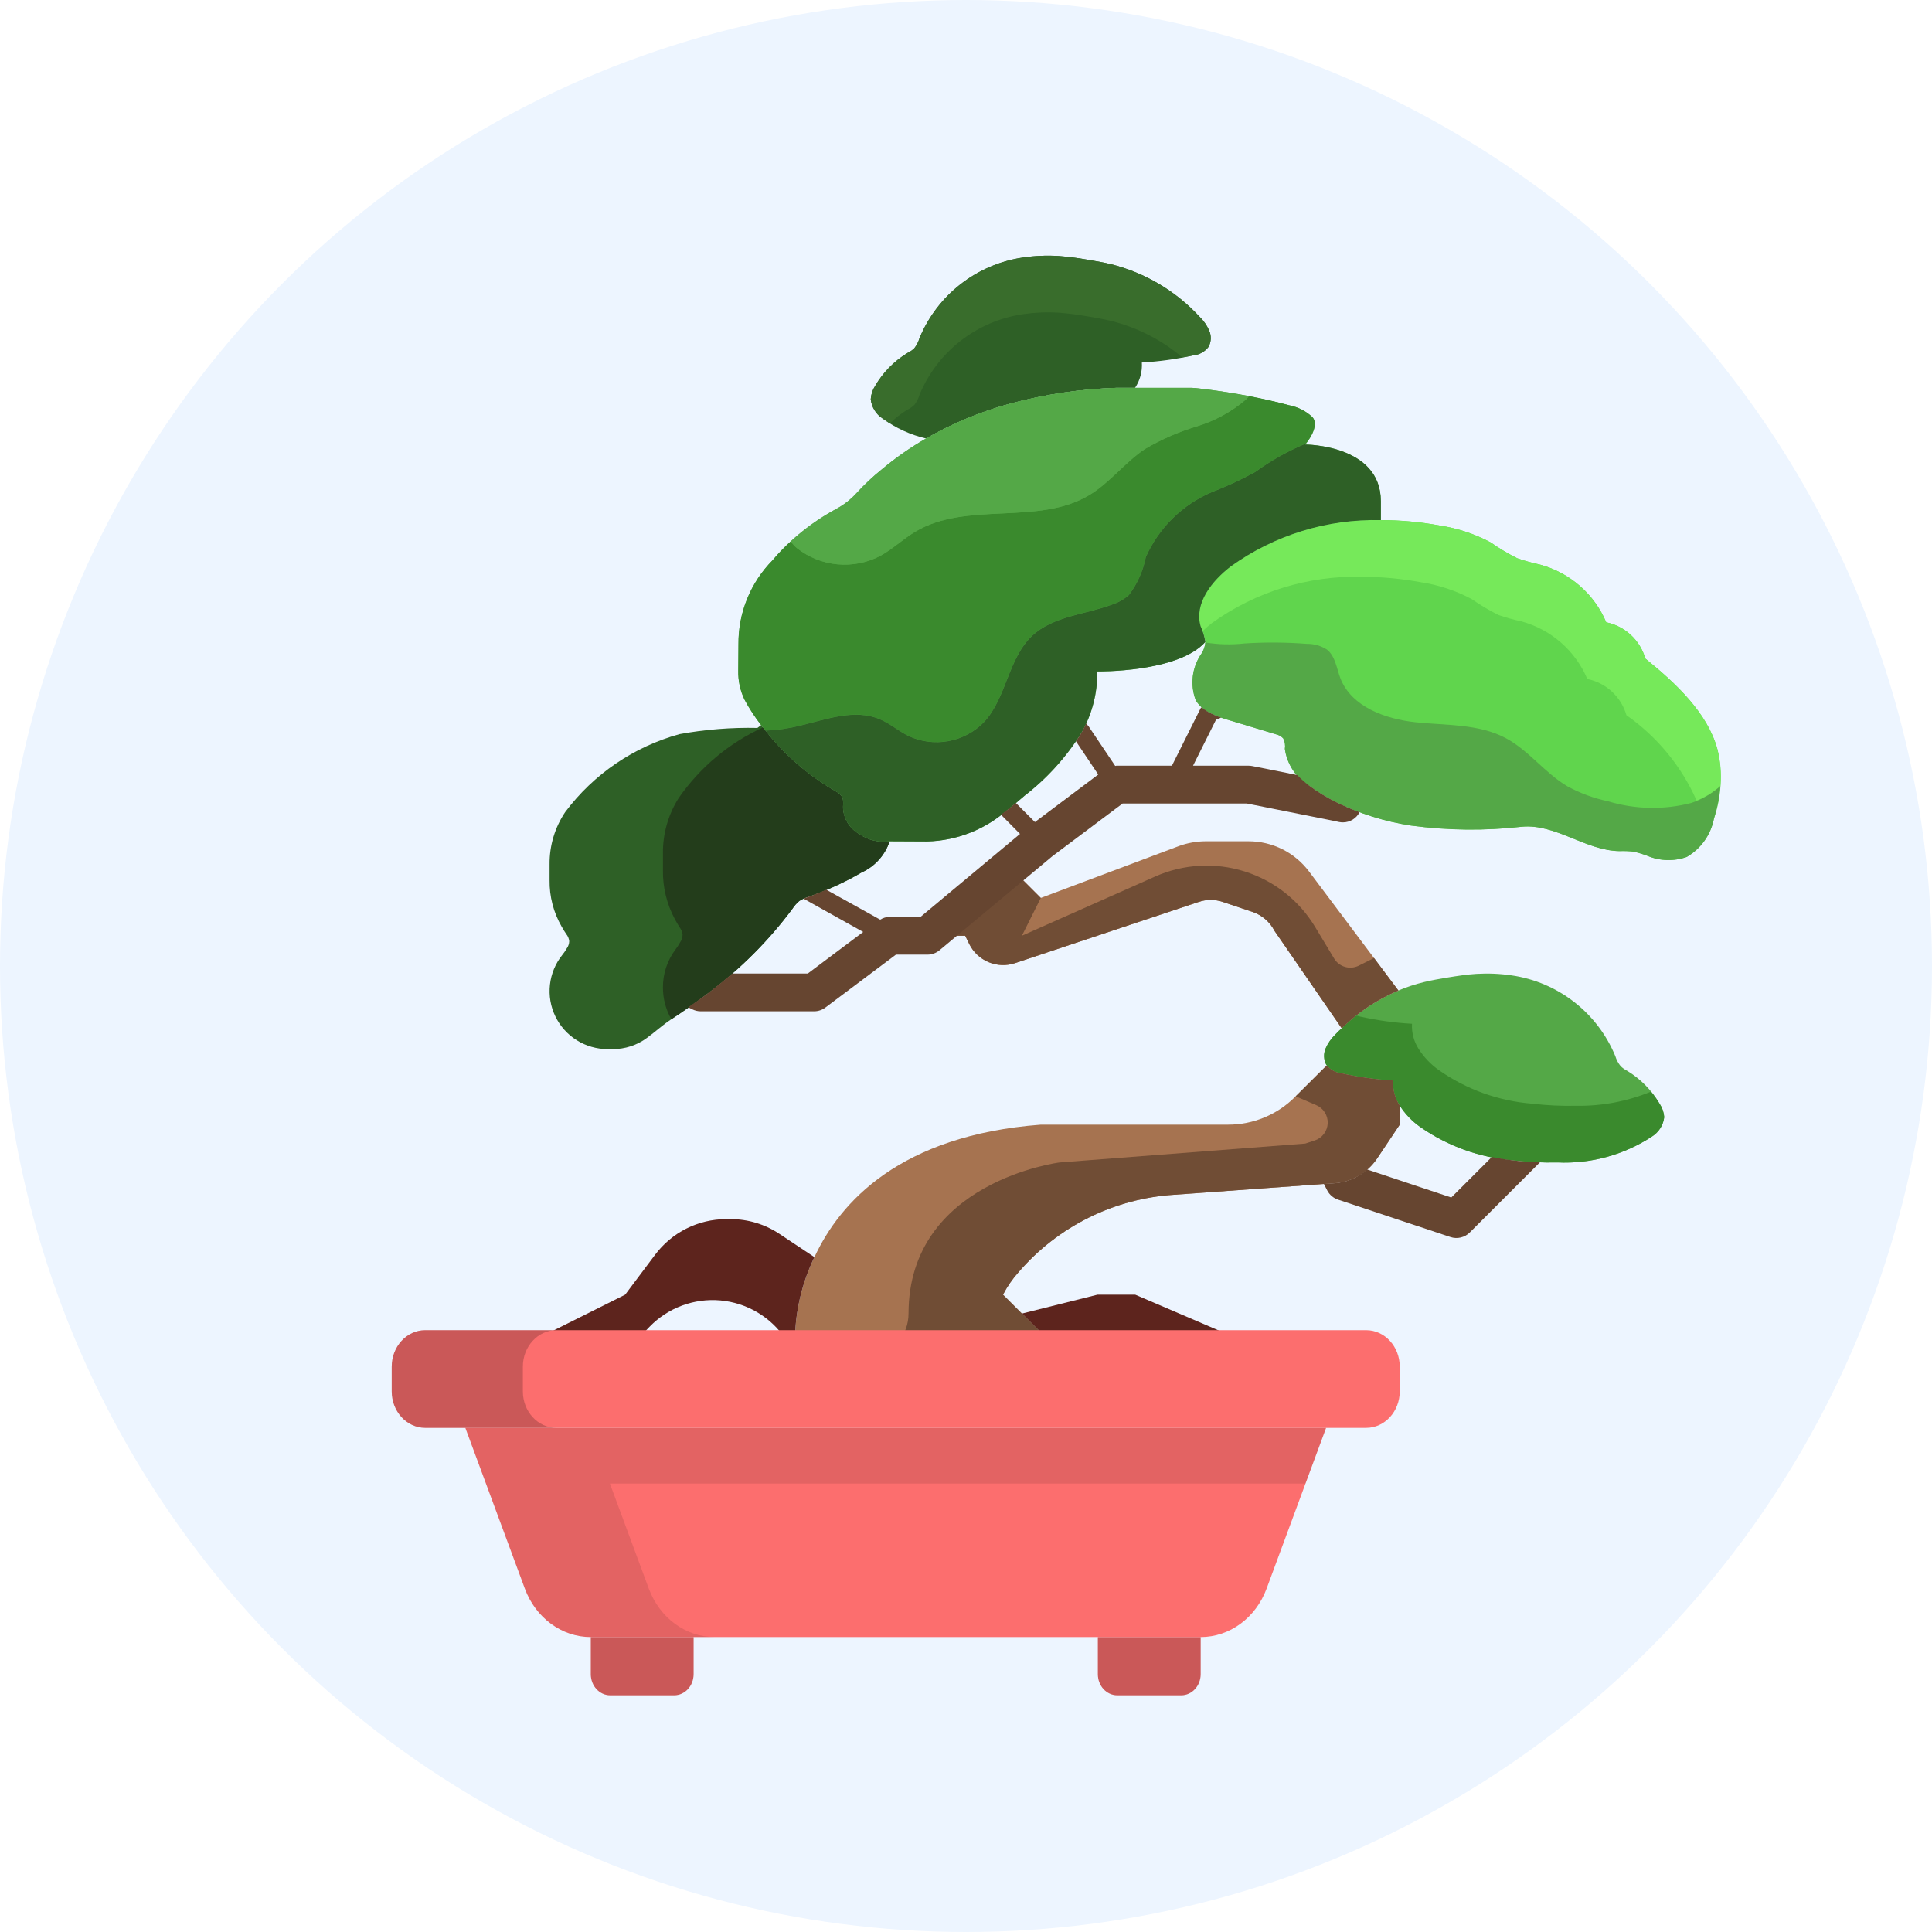 <svg width="176" height="176" viewBox="0 0 176 176" fill="none" xmlns="http://www.w3.org/2000/svg">
<circle cx="88" cy="88" r="88" fill="#EDF5FF"/>
<path d="M64.591 90.406C63.472 91.267 62.319 92.093 61.132 92.868C60.392 93.349 59.686 94.003 58.929 94.554C58.027 95.22 56.934 95.576 55.813 95.57H55.349C54.355 95.57 53.381 95.29 52.538 94.762C51.696 94.234 51.021 93.478 50.589 92.583C50.157 91.687 49.988 90.688 50.099 89.7C50.21 88.712 50.598 87.776 51.218 86.999C51.373 86.81 51.512 86.609 51.631 86.396C51.771 86.206 51.849 85.978 51.855 85.742C51.83 85.502 51.734 85.274 51.58 85.088C51.442 84.882 51.304 84.658 51.167 84.417C50.424 83.131 50.044 81.667 50.065 80.182V78.736C50.048 77.039 50.546 75.377 51.494 73.969C54.082 70.516 57.745 68.021 61.906 66.876C64.245 66.45 66.62 66.261 68.997 66.312L69.341 66.054C69.651 66.467 69.978 66.863 70.287 67.241C71.945 69.183 73.924 70.826 76.139 72.096C76.407 72.222 76.626 72.434 76.758 72.699C76.813 72.953 76.825 73.215 76.793 73.473C76.794 73.981 76.93 74.48 77.187 74.918C77.444 75.357 77.813 75.719 78.256 75.969C79.064 76.543 80.063 76.782 81.044 76.638C80.836 77.268 80.499 77.847 80.054 78.338C79.609 78.83 79.067 79.224 78.462 79.495C77.062 80.316 75.587 81.001 74.056 81.543C73.939 81.597 73.818 81.642 73.695 81.681C73.384 81.766 73.088 81.9 72.817 82.077C72.57 82.284 72.355 82.528 72.18 82.799C70.03 85.687 67.474 88.249 64.591 90.406V90.406Z" fill="#2E6026"/>
<path d="M110.146 30.098C110.253 30.335 110.304 30.593 110.295 30.853C110.287 31.112 110.218 31.366 110.095 31.595C109.931 31.812 109.724 31.993 109.487 32.126C109.25 32.26 108.988 32.343 108.718 32.37C107.173 32.716 105.601 32.935 104.02 33.024C104.072 33.841 103.854 34.652 103.4 35.333H101.679C98.452 35.441 95.248 35.915 92.127 36.745C89.412 37.471 86.803 38.547 84.365 39.946C82.943 39.616 81.602 39.002 80.424 38.139C80.118 37.946 79.86 37.686 79.67 37.379C79.479 37.072 79.36 36.726 79.323 36.366C79.349 35.937 79.486 35.522 79.719 35.161C80.438 33.926 81.456 32.891 82.679 32.15C82.908 32.042 83.118 31.897 83.298 31.719C83.51 31.448 83.668 31.138 83.763 30.807C84.564 28.87 85.854 27.175 87.508 25.887C89.161 24.598 91.121 23.762 93.194 23.458C94.265 23.3 95.35 23.254 96.43 23.321C97.295 23.386 98.157 23.495 99.011 23.648C99.734 23.768 100.457 23.889 101.18 24.061C104.293 24.835 107.111 26.505 109.286 28.864C109.65 29.216 109.942 29.635 110.146 30.098V30.098Z" fill="#2E6026"/>
<path d="M98.529 66.739C97.153 68.949 95.393 70.897 93.332 72.489C92.833 72.919 92.351 73.332 91.869 73.694C89.835 75.533 87.21 76.583 84.469 76.654L81.044 76.638C80.063 76.782 79.064 76.542 78.256 75.967C77.813 75.718 77.444 75.355 77.187 74.917C76.93 74.478 76.794 73.98 76.793 73.472C76.825 73.213 76.813 72.951 76.758 72.697C76.626 72.432 76.407 72.22 76.139 72.095C73.924 70.824 71.945 69.181 70.287 67.24C69.978 66.861 69.651 66.465 69.341 66.052C68.769 65.323 68.262 64.546 67.826 63.729C67.432 62.908 67.237 62.006 67.258 61.096L67.276 58.686C67.264 57.271 67.531 55.868 68.063 54.557C68.594 53.245 69.38 52.052 70.373 51.045C72.003 49.123 73.983 47.529 76.208 46.346C76.885 45.981 77.496 45.504 78.015 44.935C78.728 44.156 79.499 43.431 80.321 42.767C81.583 41.709 82.937 40.764 84.365 39.944C86.803 38.545 89.412 37.469 92.127 36.743C95.248 35.913 98.452 35.441 101.679 35.333H108.563C109.011 35.351 109.441 35.419 109.888 35.471C112.454 35.786 114.996 36.275 117.495 36.934C118.261 37.089 118.97 37.452 119.543 37.984C120.146 38.621 119.474 39.825 118.907 40.496C118.907 40.496 125.791 40.496 125.791 45.66V47.381C120.906 47.26 116.115 48.734 112.143 51.58C110.387 52.922 108.77 54.97 109.372 57.053C109.58 57.507 109.725 57.988 109.802 58.481C107.307 61.287 99.958 61.166 99.958 61.166C99.981 63.117 99.489 65.04 98.529 66.739V66.739Z" fill="#54A847"/>
<path d="M121.695 73.057C120.856 72.639 120.056 72.15 119.302 71.594C118.696 71.239 118.178 70.75 117.787 70.166C117.397 69.581 117.144 68.915 117.048 68.219C117.102 67.889 117.048 67.551 116.893 67.255C116.702 67.06 116.456 66.928 116.187 66.876C114.811 66.463 113.416 66.033 112.022 65.62C111.374 65.444 110.746 65.202 110.147 64.897C109.658 64.646 109.243 64.272 108.942 63.813C108.666 63.105 108.57 62.34 108.663 61.586C108.757 60.832 109.036 60.113 109.475 59.493C109.629 59.239 109.734 58.959 109.785 58.667C109.785 58.598 109.802 58.529 109.802 58.478C109.725 57.984 109.58 57.504 109.372 57.049C108.77 54.967 110.387 52.919 112.143 51.577C116.115 48.732 120.906 47.259 125.791 47.381C127.598 47.383 129.401 47.55 131.178 47.88C132.791 48.126 134.35 48.644 135.79 49.411C136.562 49.952 137.373 50.435 138.217 50.857C138.903 51.096 139.605 51.292 140.316 51.442C141.649 51.806 142.882 52.467 143.923 53.377C144.963 54.286 145.784 55.419 146.323 56.691C147.161 56.863 147.937 57.262 148.565 57.844C149.193 58.426 149.65 59.169 149.885 59.992C152.639 62.23 155.565 64.932 156.459 68.288C156.945 70.377 156.832 72.561 156.133 74.588C155.992 75.311 155.698 75.996 155.27 76.596C154.843 77.195 154.292 77.696 153.654 78.065C152.49 78.478 151.213 78.442 150.074 77.962C149.676 77.81 149.267 77.683 148.853 77.583C148.419 77.531 147.981 77.514 147.545 77.531C144.447 77.497 141.71 75.019 138.63 75.311C135.282 75.69 131.901 75.655 128.562 75.208C126.175 74.851 123.858 74.125 121.695 73.057V73.057Z" fill="#60D54D"/>
<path d="M127.512 100.714C127.074 100.034 126.863 99.232 126.909 98.425C125.322 98.336 123.745 98.117 122.194 97.771C121.683 97.714 121.214 97.461 120.886 97.065C120.851 97.048 120.834 97.013 120.817 96.996C120.698 96.766 120.632 96.512 120.623 96.253C120.614 95.995 120.662 95.737 120.765 95.499C120.969 95.034 121.261 94.613 121.626 94.26C121.814 94.052 122.015 93.856 122.228 93.675C123.714 92.208 125.466 91.04 127.391 90.233C128.155 89.91 128.943 89.651 129.749 89.458C130.455 89.286 131.177 89.166 131.9 89.045C132.761 88.907 133.621 88.77 134.482 88.718C135.562 88.652 136.647 88.698 137.717 88.856C139.792 89.157 141.753 89.993 143.406 91.281C145.06 92.57 146.35 94.266 147.149 96.205C147.25 96.537 147.413 96.846 147.631 97.117C147.808 97.29 148.011 97.436 148.233 97.547C149.456 98.288 150.473 99.323 151.193 100.559C151.431 100.918 151.574 101.333 151.606 101.764C151.565 102.124 151.443 102.471 151.25 102.778C151.056 103.085 150.795 103.344 150.487 103.536C147.939 105.209 144.927 106.034 141.882 105.894C140.537 105.925 139.191 105.862 137.855 105.705C134.806 105.465 131.876 104.413 129.37 102.658C128.629 102.138 127.998 101.477 127.512 100.714V100.714Z" fill="#54A847"/>
<path d="M122.435 107.649C122.141 107.722 121.842 107.768 121.54 107.787L106.98 108.837C104.266 109.006 101.613 109.716 99.178 110.925C96.743 112.134 94.574 113.818 92.799 115.878C92.237 116.503 91.757 117.197 91.37 117.943L93.091 119.664L96.533 123.106L99.975 126.548L103.417 129.99L86.207 126.548L70.718 129.99H55.228V128.269L70.115 125.292C70.474 125.215 70.81 125.056 71.096 124.827H72.439V121.385C72.558 119.002 73.155 116.666 74.194 114.518C76.518 109.51 81.99 103.433 94.812 102.454H111.868C113.007 102.456 114.135 102.232 115.186 101.794C116.238 101.357 117.193 100.715 117.994 99.906L120.628 97.291L120.886 97.067C121.214 97.463 121.683 97.716 122.194 97.772C123.745 98.119 125.322 98.338 126.909 98.427C126.863 99.234 127.074 100.035 127.512 100.715V102.454L125.464 105.517C124.756 106.581 123.675 107.342 122.435 107.649V107.649Z" fill="#A67350"/>
<path d="M119.251 79.392L127.391 90.234C125.466 91.042 123.714 92.21 122.228 93.676L116.101 84.796C115.684 83.985 114.968 83.368 114.105 83.075L111.386 82.163C110.677 81.922 109.909 81.922 109.2 82.163L92.472 87.739C91.686 88.001 90.833 87.971 90.068 87.655C89.303 87.339 88.678 86.757 88.307 86.018L87.928 85.243H84.486L91.99 78.979L94.812 81.801L107.41 77.068C108.183 76.788 108.998 76.643 109.819 76.638H113.743C114.812 76.638 115.866 76.887 116.822 77.365C117.778 77.843 118.61 78.537 119.251 79.392V79.392Z" fill="#A67350"/>
<path d="M115.464 123.106H96.533L93.091 119.664L99.975 117.943H103.417L115.464 123.106Z" fill="#5D241D"/>
<path d="M74.16 114.501L74.194 114.518C73.155 116.666 72.558 119.002 72.439 121.385V124.827H71.096C71.498 124.51 71.771 124.058 71.865 123.555C71.96 123.052 71.871 122.532 71.613 122.091C71.593 122.043 71.57 121.997 71.544 121.953C70.878 120.969 70.002 120.145 68.979 119.542C67.955 118.939 66.81 118.571 65.627 118.465C64.444 118.36 63.252 118.519 62.138 118.932C61.024 119.345 60.016 120 59.187 120.851L58.67 121.385H50.065L56.949 117.943L59.686 114.294C60.438 113.293 61.413 112.479 62.532 111.918C63.652 111.357 64.887 111.063 66.14 111.059H66.553C68.146 111.056 69.704 111.53 71.027 112.418L74.16 114.501Z" fill="#5D241D"/>
<path d="M72.18 82.798C72.355 82.526 72.57 82.282 72.817 82.075C73.088 81.898 73.384 81.765 73.695 81.679C73.818 81.641 73.939 81.595 74.056 81.541C75.587 81 77.062 80.314 78.462 79.493C79.067 79.223 79.609 78.829 80.054 78.338C80.498 77.846 80.835 77.267 81.044 76.638C80.063 76.782 79.064 76.542 78.256 75.967C77.813 75.718 77.444 75.355 77.187 74.917C76.93 74.478 76.794 73.98 76.793 73.472C76.825 73.213 76.813 72.951 76.758 72.697C76.626 72.432 76.407 72.22 76.139 72.095C73.925 70.823 71.946 69.181 70.287 67.24C70.033 66.928 69.771 66.598 69.508 66.264C66.413 67.684 63.758 69.91 61.82 72.709C60.867 74.218 60.371 75.971 60.392 77.755V79.285C60.37 80.846 60.749 82.387 61.493 83.76C61.631 84.014 61.768 84.251 61.906 84.469C62.061 84.668 62.157 84.906 62.181 85.157C62.175 85.404 62.098 85.643 61.958 85.846C61.838 86.069 61.7 86.282 61.545 86.483C60.785 87.489 60.38 88.718 60.392 89.978C60.393 90.985 60.657 91.974 61.157 92.847C62.336 92.078 63.489 91.258 64.591 90.406C67.474 88.249 70.03 85.686 72.18 82.798V82.798Z" fill="#233D1B"/>
<path d="M83.298 36.882C83.51 36.611 83.668 36.301 83.763 35.97C84.564 34.033 85.855 32.338 87.508 31.05C89.161 29.762 91.121 28.925 93.194 28.621C94.265 28.464 95.35 28.417 96.43 28.484C97.295 28.549 98.157 28.658 99.011 28.811C99.734 28.931 100.457 29.052 101.18 29.224C103.583 29.819 105.816 30.959 107.706 32.557C108.05 32.494 108.382 32.447 108.718 32.373C108.988 32.346 109.25 32.263 109.487 32.13C109.724 31.997 109.931 31.816 110.095 31.599C110.218 31.37 110.287 31.116 110.295 30.856C110.304 30.596 110.253 30.338 110.146 30.102C109.943 29.637 109.651 29.216 109.286 28.862C107.111 26.505 104.293 24.835 101.18 24.061C100.457 23.889 99.734 23.768 99.011 23.648C98.157 23.495 97.295 23.386 96.43 23.321C95.35 23.254 94.265 23.3 93.194 23.458C91.121 23.762 89.161 24.599 87.508 25.887C85.855 27.175 84.564 28.87 83.763 30.807C83.668 31.138 83.51 31.448 83.298 31.719C83.118 31.897 82.908 32.042 82.679 32.15C81.456 32.891 80.438 33.926 79.719 35.161C79.486 35.522 79.349 35.937 79.323 36.366C79.36 36.726 79.479 37.072 79.67 37.379C79.86 37.686 80.118 37.946 80.424 38.139C80.636 38.297 80.858 38.433 81.076 38.571C81.556 38.086 82.094 37.664 82.679 37.313C82.908 37.206 83.118 37.06 83.298 36.882Z" fill="#396D2C"/>
<path d="M139.576 100.542C136.527 100.302 133.597 99.25 131.091 97.495C130.35 96.975 129.719 96.314 129.233 95.551C128.795 94.871 128.584 94.069 128.63 93.262C127.043 93.173 125.466 92.954 123.915 92.608C123.794 92.578 123.674 92.549 123.555 92.513C123.093 92.877 122.65 93.265 122.228 93.675C122.015 93.856 121.814 94.052 121.626 94.26C121.261 94.613 120.969 95.034 120.765 95.499C120.662 95.737 120.614 95.995 120.623 96.253C120.632 96.512 120.698 96.766 120.817 96.996C120.834 97.013 120.851 97.048 120.886 97.065C121.214 97.461 121.683 97.714 122.194 97.771C123.745 98.117 125.322 98.336 126.909 98.425C126.863 99.232 127.074 100.034 127.512 100.714C127.998 101.477 128.629 102.138 129.37 102.658C131.876 104.413 134.806 105.465 137.855 105.705C139.191 105.862 140.537 105.925 141.882 105.894C144.927 106.034 147.939 105.209 150.487 103.536C150.795 103.344 151.056 103.085 151.249 102.779C151.443 102.472 151.565 102.126 151.606 101.765C151.574 101.335 151.431 100.92 151.193 100.56C150.958 100.168 150.692 99.796 150.398 99.445C148.244 100.332 145.932 100.77 143.603 100.733C142.258 100.763 140.912 100.7 139.576 100.542V100.542Z" fill="#3A8A2D"/>
<path d="M146.472 72.99C145.194 72.721 143.961 72.269 142.812 71.647C140.746 70.442 139.272 68.357 137.155 67.233C134.688 65.925 131.744 66.093 128.968 65.797C126.192 65.501 123.116 64.391 122.104 61.787C121.76 60.873 121.646 59.774 120.875 59.171C120.334 58.826 119.702 58.646 119.06 58.655C117.165 58.507 115.262 58.494 113.365 58.617C112.178 58.751 110.978 58.721 109.799 58.528C109.799 58.574 109.785 58.628 109.785 58.684C109.734 58.977 109.629 59.257 109.475 59.511C109.036 60.13 108.757 60.849 108.663 61.603C108.57 62.357 108.666 63.122 108.942 63.83C109.243 64.289 109.658 64.663 110.147 64.915C110.746 65.214 111.375 65.452 112.022 65.624C113.416 66.037 114.811 66.467 116.187 66.88C116.456 66.931 116.702 67.063 116.893 67.259C117.048 67.555 117.102 67.893 117.048 68.222C117.144 68.919 117.397 69.584 117.787 70.169C118.178 70.754 118.696 71.242 119.302 71.597C120.056 72.153 120.856 72.643 121.695 73.06C123.858 74.129 126.175 74.854 128.562 75.212C131.901 75.659 135.282 75.694 138.63 75.315C141.71 75.022 144.447 77.5 147.545 77.535C147.981 77.518 148.419 77.535 148.853 77.587C149.267 77.687 149.676 77.813 150.074 77.965C151.213 78.445 152.49 78.482 153.654 78.068C154.292 77.7 154.843 77.199 155.27 76.599C155.698 75.999 155.992 75.315 156.133 74.592C156.432 73.618 156.629 72.614 156.719 71.599C155.956 72.297 155.053 72.825 154.071 73.148C151.572 73.795 148.942 73.74 146.472 72.99V72.99Z" fill="#54A847"/>
<path d="M156.459 68.288C155.565 64.932 152.639 62.23 149.885 59.992C149.65 59.168 149.194 58.425 148.566 57.842C147.938 57.259 147.162 56.86 146.323 56.688C145.784 55.416 144.963 54.282 143.923 53.373C142.882 52.464 141.649 51.802 140.316 51.439C139.605 51.288 138.903 51.093 138.217 50.854C137.373 50.432 136.562 49.949 135.79 49.408C134.35 48.64 132.791 48.122 131.178 47.876C129.401 47.548 127.598 47.382 125.791 47.381C120.906 47.26 116.115 48.734 112.143 51.58C110.387 52.922 108.77 54.97 109.372 57.053C109.422 57.201 109.482 57.352 109.544 57.504C109.824 57.235 110.117 56.981 110.424 56.743C114.395 53.897 119.185 52.423 124.07 52.544C125.877 52.546 127.68 52.713 129.456 53.043C131.07 53.289 132.629 53.807 134.069 54.575C134.841 55.115 135.652 55.599 136.496 56.02C137.182 56.259 137.884 56.455 138.595 56.605C139.928 56.969 141.161 57.63 142.202 58.539C143.242 59.449 144.063 60.582 144.602 61.855C145.44 62.026 146.216 62.425 146.844 63.007C147.472 63.589 147.929 64.332 148.164 65.155C150.965 67.115 153.176 69.804 154.558 72.931C155.35 72.615 156.082 72.163 156.719 71.596C156.83 70.486 156.742 69.366 156.459 68.288Z" fill="#76E95A"/>
<path d="M80.135 65.51C81.052 65.897 81.822 66.57 82.717 67.019C83.865 67.567 85.157 67.738 86.408 67.506C87.659 67.275 88.804 66.653 89.68 65.73C91.701 63.508 91.833 59.97 94.024 57.913C95.945 56.11 98.843 55.984 101.318 55.065C101.875 54.882 102.39 54.59 102.832 54.205C103.607 53.181 104.137 51.993 104.381 50.733C105.572 48.065 107.731 45.949 110.422 44.811C111.771 44.293 113.084 43.684 114.351 42.989C115.787 41.943 117.342 41.071 118.982 40.39C119.53 39.701 120.115 38.584 119.54 37.98C118.967 37.449 118.258 37.086 117.492 36.931C116.268 36.6 115.031 36.325 113.787 36.086C113.685 36.197 113.587 36.309 113.48 36.411C112.173 37.523 110.649 38.354 109.005 38.849C107.367 39.343 105.793 40.029 104.317 40.894C102.486 42.099 101.132 43.951 99.252 45.087C94.57 47.919 88.066 45.625 83.365 48.443C82.252 49.112 81.3 50.04 80.159 50.654C78.971 51.27 77.63 51.532 76.297 51.41C74.964 51.288 73.694 50.787 72.637 49.966C72.403 49.783 72.201 49.563 72.041 49.313C71.441 49.85 70.882 50.43 70.367 51.048C69.373 52.055 68.588 53.249 68.056 54.56C67.524 55.871 67.257 57.275 67.269 58.69L67.251 61.099C67.23 62.009 67.425 62.912 67.82 63.732C68.255 64.549 68.762 65.327 69.334 66.056C69.465 66.228 69.597 66.388 69.731 66.555C70.801 66.512 71.864 66.359 72.902 66.097C75.302 65.505 77.865 64.55 80.135 65.51V65.51Z" fill="#3A8A2D"/>
<path d="M72.644 49.962C73.701 50.783 74.971 51.285 76.304 51.407C77.637 51.529 78.977 51.266 80.166 50.651C81.311 50.036 82.259 49.102 83.372 48.439C88.066 45.622 94.576 47.923 99.259 45.083C101.139 43.947 102.493 42.102 104.324 40.891C105.8 40.026 107.374 39.339 109.012 38.846C110.656 38.35 112.179 37.52 113.487 36.407C113.594 36.306 113.692 36.194 113.793 36.082C112.498 35.839 111.196 35.634 109.888 35.468C109.441 35.416 109.011 35.347 108.563 35.33H101.679C98.452 35.438 95.248 35.911 92.127 36.741C89.412 37.467 86.803 38.543 84.365 39.942C82.937 40.762 81.583 41.707 80.321 42.765C79.499 43.429 78.728 44.154 78.015 44.933C77.496 45.502 76.885 45.979 76.208 46.345C74.711 47.167 73.314 48.162 72.048 49.308C72.208 49.558 72.409 49.779 72.644 49.962V49.962Z" fill="#54A847"/>
<path d="M118.907 40.496C118.932 40.465 118.958 40.429 118.986 40.397C117.345 41.078 115.791 41.95 114.354 42.995C113.087 43.691 111.775 44.3 110.425 44.818C107.734 45.955 105.575 48.072 104.384 50.74C104.14 52 103.61 53.188 102.836 54.211C102.393 54.597 101.878 54.889 101.321 55.072C98.851 55.991 95.948 56.117 94.027 57.92C91.836 59.986 91.704 63.515 89.683 65.737C88.808 66.66 87.662 67.281 86.411 67.513C85.16 67.745 83.868 67.574 82.72 67.026C81.83 66.577 81.061 65.904 80.139 65.517C77.868 64.556 75.306 65.517 72.91 66.099C71.872 66.361 70.81 66.514 69.74 66.556C69.924 66.787 70.11 67.026 70.289 67.245C71.947 69.186 73.927 70.828 76.141 72.1C76.409 72.225 76.627 72.437 76.76 72.702C76.815 72.957 76.827 73.218 76.795 73.477C76.796 73.985 76.932 74.484 77.189 74.922C77.446 75.36 77.815 75.723 78.257 75.972C79.066 76.544 80.064 76.783 81.044 76.638L84.469 76.655C87.21 76.585 89.836 75.535 91.869 73.695C92.351 73.334 92.833 72.921 93.332 72.49C95.392 70.898 97.152 68.951 98.529 66.74C99.489 65.04 99.982 63.117 99.958 61.164C99.958 61.164 107.307 61.285 109.802 58.48C109.725 57.986 109.58 57.505 109.372 57.051C108.77 54.969 110.387 52.921 112.143 51.578C116.115 48.733 120.906 47.259 125.791 47.381V45.66C125.791 40.496 118.907 40.496 118.907 40.496V40.496Z" fill="#2E6026"/>
<path d="M122.194 97.771C121.683 97.714 121.214 97.461 120.886 97.065L120.628 97.291L118.034 99.872L119.908 100.676C120.229 100.813 120.501 101.045 120.687 101.34C120.873 101.635 120.965 101.98 120.951 102.329C120.936 102.678 120.816 103.014 120.606 103.293C120.397 103.572 120.107 103.78 119.776 103.891L118.907 104.175L96.533 105.896C96.533 105.896 82.765 107.617 82.765 119.664C82.765 120.626 82.424 121.557 81.802 122.291C81.18 123.025 80.318 123.514 79.369 123.672L72.439 124.827H71.096C70.81 125.056 70.474 125.215 70.115 125.292L55.228 128.269V129.99H70.718L86.207 126.548L103.417 129.99L99.975 126.548L96.533 123.106L93.091 119.664L91.37 117.943C91.757 117.197 92.237 116.503 92.799 115.878C94.574 113.818 96.743 112.134 99.178 110.925C101.613 109.716 104.266 109.006 106.98 108.837L121.54 107.787C121.8 107.771 122.058 107.735 122.312 107.679C123.603 107.392 124.732 106.616 125.464 105.515L127.512 102.454V100.715C127.074 100.035 126.863 99.234 126.909 98.427C125.322 98.337 123.745 98.118 122.194 97.771V97.771Z" fill="#704D35"/>
<path d="M88.307 86.016C88.678 86.756 89.303 87.337 90.068 87.653C90.833 87.969 91.686 87.999 92.472 87.737L109.2 82.161C109.909 81.92 110.677 81.92 111.386 82.161L114.105 83.073C114.968 83.366 115.684 83.983 116.101 84.794L122.228 93.675C123.714 92.208 125.466 91.04 127.391 90.233L125.171 87.274L123.774 87.973C123.387 88.164 122.942 88.204 122.527 88.082C122.113 87.961 121.759 87.689 121.536 87.319L119.815 84.459C118.366 82.042 116.083 80.24 113.396 79.391C110.71 78.542 107.806 78.705 105.231 79.85L93.091 85.243L94.812 81.801L91.99 78.979L84.486 85.243H87.928L88.307 86.016Z" fill="#704D35"/>
<path d="M121.695 73.058C120.856 72.641 120.056 72.151 119.302 71.596C118.899 71.299 118.521 70.968 118.175 70.606L114.088 69.788C113.974 69.765 113.859 69.754 113.743 69.754H108.682L110.775 65.567L111.243 65.367C110.866 65.241 110.499 65.085 110.146 64.901C109.904 64.769 109.676 64.611 109.467 64.431C109.443 64.465 109.396 64.477 109.377 64.515L106.758 69.754H101.696C101.661 69.756 101.626 69.763 101.593 69.775L99.175 66.174L98.937 65.904C98.807 66.188 98.681 66.474 98.529 66.742C98.378 67.011 98.185 67.259 98.013 67.525L100.046 70.559L94.279 74.888L92.537 73.146C92.315 73.329 92.089 73.53 91.869 73.695C91.649 73.86 91.404 74.048 91.181 74.212L92.919 75.969L83.863 83.522H81.044C80.739 83.529 80.442 83.618 80.183 83.779L75.27 81.049C74.867 81.221 74.471 81.393 74.065 81.543C73.948 81.597 73.827 81.642 73.704 81.681C73.531 81.738 73.359 81.798 73.204 81.868L78.634 84.899L73.587 88.685H66.703C66.014 89.279 65.31 89.852 64.589 90.406C63.975 90.88 63.324 91.31 62.696 91.759L63.071 91.947C63.308 92.065 63.569 92.127 63.834 92.127H74.16C74.532 92.127 74.894 92.007 75.192 91.783L81.617 86.964H84.486C84.889 86.965 85.279 86.823 85.589 86.565L87.174 85.243L93.218 80.208L95.891 77.979L102.269 73.196H113.571L121.338 74.745L121.992 74.884C122.11 74.907 122.229 74.918 122.349 74.917C122.661 74.915 122.967 74.826 123.233 74.662C123.499 74.497 123.714 74.263 123.856 73.984C123.119 73.717 122.397 73.408 121.695 73.058V73.058Z" fill="#664530"/>
<path d="M137.855 105.706C137.199 105.636 136.547 105.526 135.9 105.4L132.208 109.09L124.539 106.536C123.709 107.279 122.652 107.721 121.54 107.789L120.602 107.856L120.906 108.443C121.112 108.841 121.466 109.143 121.891 109.284L132.133 112.692C132.436 112.793 132.761 112.807 133.071 112.733C133.382 112.66 133.666 112.501 133.892 112.276L140.29 105.877C139.478 105.854 138.667 105.81 137.855 105.706V105.706Z" fill="#664530"/>
<path d="M61.417 154.435H55.588C54.612 154.435 53.821 153.575 53.821 152.513V149.131H63.184V152.513C63.184 153.575 62.393 154.435 61.417 154.435Z" fill="#FC6E6E"/>
<path opacity="0.2" d="M61.417 154.435H55.588C54.612 154.435 53.821 153.575 53.821 152.513V149.131H63.184V152.513C63.184 153.575 62.393 154.435 61.417 154.435Z" fill="black"/>
<path d="M107.608 154.435H101.779C100.803 154.435 100.012 153.575 100.012 152.513V149.131H109.375V152.513C109.375 153.575 108.584 154.435 107.608 154.435Z" fill="#FC6E6E"/>
<path opacity="0.2" d="M107.608 154.435H101.779C100.803 154.435 100.012 153.575 100.012 152.513V149.131H109.375V152.513C109.375 153.575 108.584 154.435 107.608 154.435Z" fill="black"/>
<path d="M109.375 149.132H53.821C51.178 149.132 48.8 147.385 47.813 144.719L42.391 130.073H120.805L115.383 144.719C114.396 147.385 112.018 149.132 109.375 149.132Z" fill="#FC6E6E"/>
<path opacity="0.1" d="M120.805 130.073H42.391L47.813 144.719C48.8 147.385 51.178 149.132 53.821 149.132H65.112C62.469 149.132 60.092 147.385 59.105 144.719L55.562 135.151H118.925L120.805 130.073Z" fill="black"/>
<path d="M124.457 130.074H38.739C37.052 130.074 35.685 128.587 35.685 126.753V124.498C35.685 122.663 37.052 121.176 38.739 121.176H124.458C126.144 121.176 127.512 122.664 127.512 124.498V126.753C127.512 128.587 126.144 130.074 124.457 130.074Z" fill="#FC6E6E"/>
<path opacity="0.2" d="M47.631 126.752V124.497C47.631 122.662 48.998 121.175 50.685 121.175H38.739C37.052 121.175 35.685 122.663 35.685 124.497V126.752C35.685 128.586 37.052 130.073 38.739 130.073H50.685C48.998 130.074 47.631 128.586 47.631 126.752Z" fill="black"/>
</svg>
